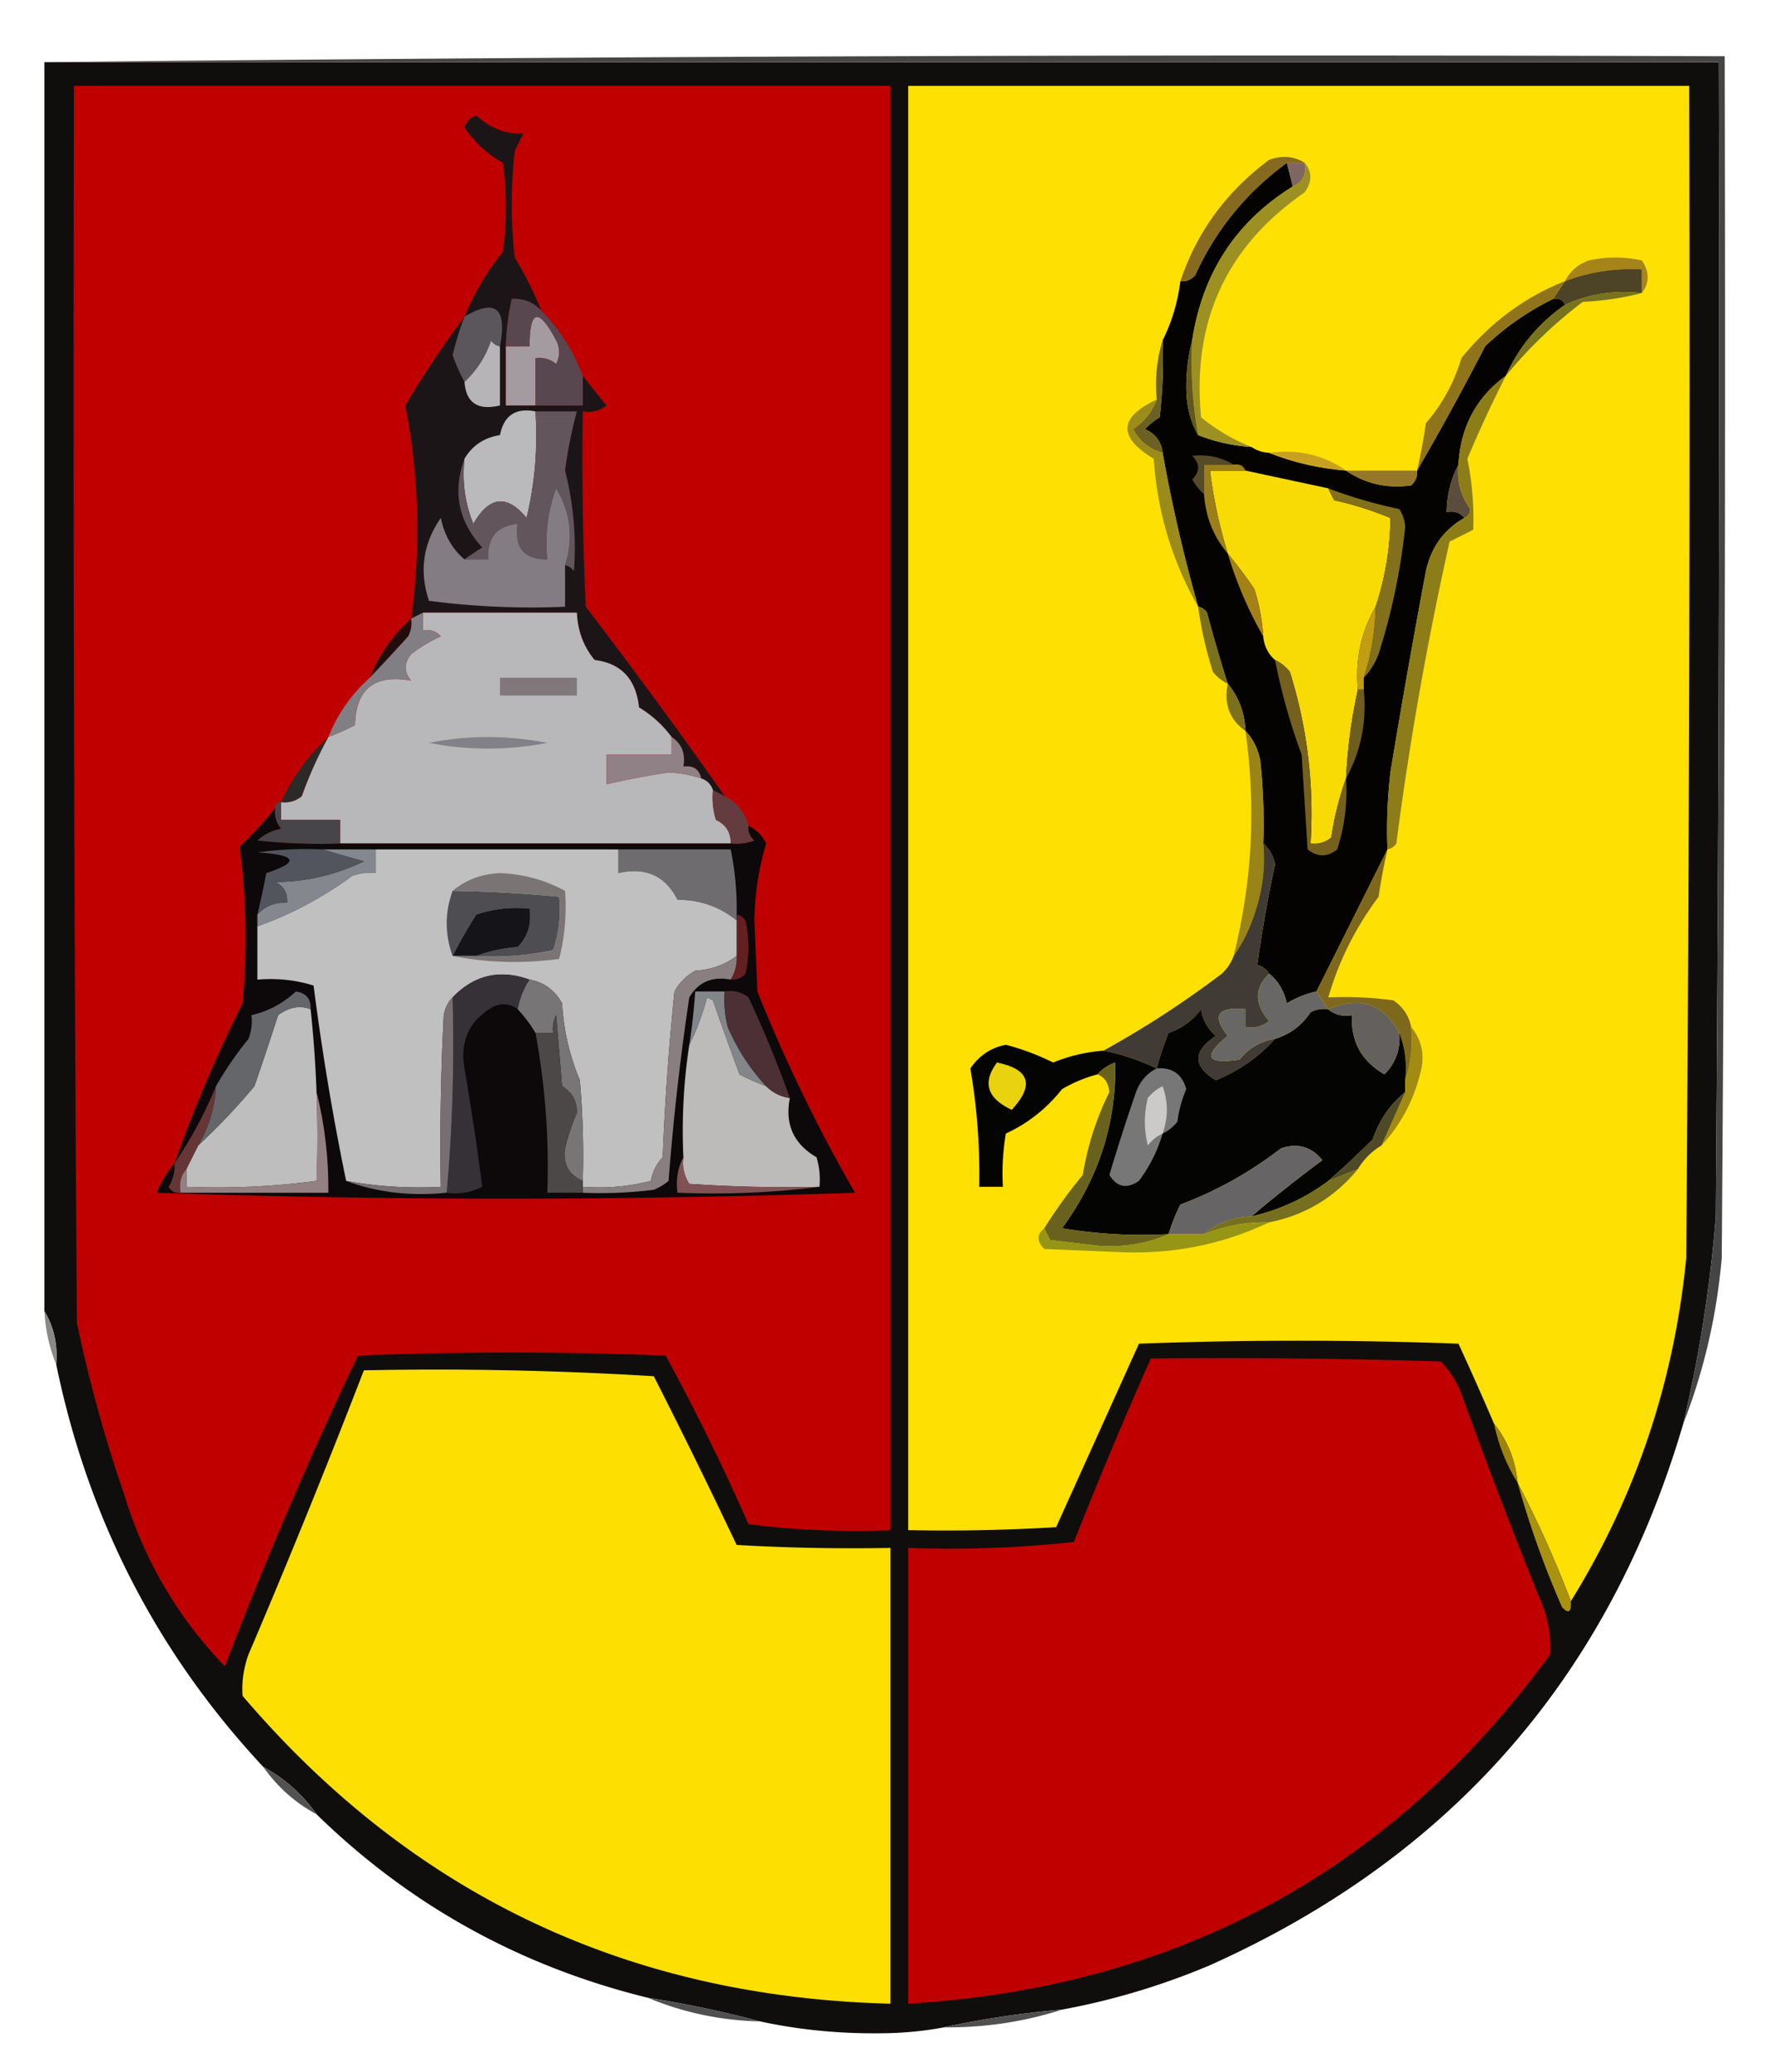 <svg xmlns="http://www.w3.org/2000/svg" width="300" height="350" style="shape-rendering:geometricPrecision;text-rendering:geometricPrecision;image-rendering:optimizeQuality;fill-rule:evenodd;clip-rule:evenodd"><path style="opacity:1" fill="#0f0e0d" d="M7.5 10.5h283c.167 65 0 130.001-.5 195a233.736 233.736 0 0 1-5.5 35c-12.527 42.704-39.194 73.204-80 91.5a119.895 119.895 0 0 1-25 7.5 157.1 157.1 0 0 0-20 3c-3.484.665-7.151.999-11 1-6.886.059-13.553-.608-20-2a185.452 185.452 0 0 0-19-4c-21.59-5.302-40.257-15.635-56-31-2.4-3.403-5.4-6.07-9-8-17.956-19.241-29.623-41.908-35-68 .285-3.329-.382-6.329-2-9v-211z"/><path style="opacity:1" fill="#454545" d="M7.5 10.5c94.499-1 189.165-1.333 284-1 .167 67.668 0 135.334-.5 203-.853 9.785-3.019 19.119-6.5 28a233.736 233.736 0 0 0 5.5-35c.5-64.999.667-130 .5-195H7.5z"/><path style="opacity:1" fill="#c00000" d="M12.5 14.5h138v244a144.841 144.841 0 0 1-24-1 375.93 375.93 0 0 0-14-28.5 675.912 675.912 0 0 0-52 0A717.697 717.697 0 0 0 38 281.5c-7.963-8.251-13.63-17.918-17-29a238.357 238.357 0 0 1-8-29c-.5-69.666-.667-139.332-.5-209z"/><path style="opacity:1" fill="#fee002" d="M265.5 270.5a186.845 186.845 0 0 0-9-20c-.372-3.797-1.706-7.13-4-10a533.924 533.924 0 0 0-6-13.5c-18-.667-36-.667-54 0-4.65 10.303-9.317 20.636-14 31-8.327.5-16.66.666-25 .5v-244h132c.167 66 0 132.001-.5 198-2.046 20.973-8.546 40.307-19.5 58z"/><path style="opacity:1" fill="#1c1517" d="M91.5 52.5c-1.32-1.442-2.986-2.108-5-2a41.58 41.58 0 0 0-1 8v10h13v-5c1.28 1.623 2.613 3.29 4 5-1.189.929-2.522 1.262-4 1-.166 11.005 0 22.005.5 33a1023.422 1023.422 0 0 1 23.5 32l-2-1c-.333-1-1-1.667-2-2-.321-1.548-1.321-2.215-3-2 .38-2.198-.287-3.865-2-5-1.476-2-3.309-3.667-5.5-5-.511-4.777-3.011-7.443-7.5-8-1.861-2.245-2.861-4.912-3-8h-26l-2 1c1.655-12.135 1.322-24.135-1-36a170.073 170.073 0 0 1 10-15 46.083 46.083 0 0 1 6.5-11c.667-5 .667-10 0-15a18.685 18.685 0 0 1-6.5-6c.333-1 1-1.667 2-2 2.53 2.28 5.197 3.28 8 3l-1.5 3c-.667 6-.667 12 0 18a61.848 61.848 0 0 1 4.5 9z"/><path style="opacity:1" fill="#040301" d="m217.5 27.5 1 4c-9.605 5.965-15.271 14.632-17 26-.664 2.478-.997 5.145-1 8 .022 3.09.688 5.757 2 8a29.45 29.45 0 0 0 9 2c.891.61 1.891.943 3 1 4.075 1.618 8.408 2.618 13 3 3.267 2.232 6.934 3.065 11 2.5.752-.67 1.086-1.504 1-2.5a480.594 480.594 0 0 0 11.5-21 45.69 45.69 0 0 1 11.5-8c.992-.172 1.658.162 2 1-4.457 3.119-7.791 7.119-10 12-4.989 3.638-7.655 8.638-8 15-1.268 2.405-1.935 5.072-2 8 1.291-.237 2.291.096 3 1-3.461 1.975-5.627 4.975-6.5 9a1501.59 1501.59 0 0 0-6 34 84.902 84.902 0 0 0-.5 13l-12 24a16.076 16.076 0 0 0-5 2c-.501-2.155-1.501-3.822-3-5-.418-.722-1.084-1.222-2-1.5.742-5.439 1.742-11.106 3-17-.308-1.459-.975-2.626-2-3.5a98.432 98.432 0 0 0-.5-14c-.374-1.991-1.207-3.658-2.5-5-.12-3.078-1.12-5.745-3-8a263.377 263.377 0 0 1-3.5-12c-.383-.556-.883-.889-1.5-1a266.793 266.793 0 0 1-6-26c-.212-1.884-1.212-3.217-3-4a11.371 11.371 0 0 1 2.5-2 84.9 84.9 0 0 0 .5-13c1.548-3.075 2.548-6.409 3-10 .996.086 1.829-.248 2.5-1 3.462-7.638 8.628-13.971 15.5-19z"/><path style="opacity:1" fill="#7e6662" d="M217.5 27.5h3c.343 1.983-.324 3.317-2 4l-1-4z"/><path style="opacity:1" fill="#9c9022" d="M220.5 27.5c1.288 1.535 1.288 3.201 0 5-13.223 9.135-19.057 21.801-17.5 38 2.638 2.141 5.471 3.808 8.5 5a29.45 29.45 0 0 1-9-2 69.304 69.304 0 0 1-1-16c1.729-11.368 7.395-20.035 17-26 1.676-.683 2.343-2.017 2-4z"/><path style="opacity:1" fill="#856a20" d="M220.5 27.5h-3c-6.872 5.029-12.038 11.362-15.5 19-.671.752-1.504 1.086-2.5 1 2.781-8.306 7.781-15.14 15-20.5 2.212-.79 4.212-.622 6 .5z"/><path style="opacity:1" fill="#a7841a" d="M277.5 49.5v-4c-4.559-.224-8.892.442-13 2 .843-1.673 2.176-2.84 4-3.5 3-.667 6-.667 9 0 1.307 1.944 1.307 3.777 0 5.5z"/><path style="opacity:1" fill="#4d4326" d="M277.5 49.5c-4.64-.525-8.973.142-13 2-.342-.838-1.008-1.172-2-1l2-3c4.108-1.558 8.441-2.224 13-2v4z"/><path style="opacity:1" fill="#77731f" d="M277.5 49.5c-3.141.821-6.475 1.321-10 1.5a77.149 77.149 0 0 0-13 12.5c2.209-4.881 5.543-8.881 10-12 4.027-1.858 8.36-2.525 13-2z"/><path style="opacity:1" fill="#b6b4b6" d="M84.5 58.5v10c-3.74.901-5.74-.432-6-4 2.062-1.91 3.562-4.243 4.5-7 .383.556.883.89 1.5 1z"/><path style="opacity:1" fill="#5b565c" d="M84.5 58.5c-.617-.11-1.117-.444-1.5-1-.938 2.757-2.438 5.09-4.5 7a31.501 31.501 0 0 1-2-4.5 53.103 53.103 0 0 1 2-6.5c5.25-3.112 7.25-1.446 6 5z"/><path style="opacity:1" fill="#a49ba1" d="M90.5 68.5h-5v-10h4c.02-6.253 1.52-6.587 4.5-1 .667 1.333.667 2.667 0 4-1.011-.837-2.178-1.17-3.5-1v8z"/><path style="opacity:1" fill="#58474f" d="M91.5 52.5c3.08 3.15 5.412 6.817 7 11v5h-8v-8c1.322-.17 2.489.163 3.5 1 .667-1.333.667-2.667 0-4-2.98-5.587-4.48-5.253-4.5 1h-4a41.58 41.58 0 0 1 1-8c2.014-.108 3.68.558 5 2z"/><path style="opacity:1" fill="#61571e" d="M201.5 57.5a69.304 69.304 0 0 0 1 16c-1.312-2.243-1.978-4.91-2-8 .003-2.855.336-5.522 1-8z"/><path style="opacity:1" fill="#8f741b" d="m264.5 47.5-2 3a45.69 45.69 0 0 0-11.5 8 480.594 480.594 0 0 1-11.5 21 99.907 99.907 0 0 0 1.5-8c2.796-3.26 4.796-6.927 6-11 4.835-5.968 10.669-10.302 17.5-13z"/><path style="opacity:1" fill="#bab9bb" d="M90.5 69.5c.41 6.12-.09 12.12-1.5 18-3.311-4.027-6.311-3.693-9 1-1.415-3.458-1.915-7.125-1.5-11 1.319-2.234 3.319-3.568 6-4 .66-3.324 2.66-4.657 6-4z"/><path style="opacity:1" fill="#6c6125" d="M196.5 57.5a84.9 84.9 0 0 1-.5 13 11.371 11.371 0 0 0-2.5 2c1.788.783 2.788 2.116 3 4-2.223-.615-3.889-1.948-5-4 1.904-1.266 3.237-2.933 4-5-.313-3.542.021-6.875 1-10z"/><path style="opacity:1" fill="#9a8b1b" d="M195.5 67.5c-.763 2.067-2.096 3.734-4 5 1.111 2.052 2.777 3.385 5 4a266.793 266.793 0 0 0 6 26c-4.399-7.702-6.899-16.036-7.5-25-6.086-3.654-5.919-6.987.5-10z"/><path style="opacity:1" fill="#c9a120" d="M214.5 76.5c4.856-.66 9.19.34 13 3-4.592-.382-8.925-1.382-13-3z"/><path style="opacity:1" fill="#554b27" d="M208.5 78.5h-5v5c-.767-.672-1.434-1.505-2-2.5 1.333-1.333 1.333-2.667 0-4 2.558-.275 4.892.225 7 1.5z"/><path style="opacity:1" fill="#f8da05" d="M210.5 79.5c4.673 1.003 9.339 2.003 14 3 .304.65.637 1.317 1 2a58.441 58.441 0 0 1 9.5 3 48.49 48.49 0 0 1-2.5 15c-2.456 4.226-3.456 8.893-3 14a89.927 89.927 0 0 0-2 15c-1.132 3.128-1.965 6.462-2.5 10-1.011.837-2.178 1.17-3.5 1 .611-9.903-.555-19.569-3.5-29-.708-.881-1.542-1.547-2.5-2-1.174-1.014-1.84-2.347-2-4a34.033 34.033 0 0 0-1.5-8 89.015 89.015 0 0 0-4.5-6 80.672 80.672 0 0 1-3-14h6z"/><path style="opacity:1" fill="#947729" d="M227.5 79.5h12c.086.996-.248 1.83-1 2.5-4.066.565-7.733-.268-11-2.5z"/><path style="opacity:1" fill="#62555c" d="M90.5 69.5h7a78.227 78.227 0 0 0-2 10 52.4 52.4 0 0 1 1.5 17c-.383-.556-.883-.89-1.5-1 1.46-4.571.96-8.905-1.5-13-1.424 3.797-1.924 7.797-1.5 12-3.946.012-5.613-1.988-5-6-3.51.308-5.176 2.308-5 6h-4a44.293 44.293 0 0 1 3-2c-4.036-4.419-5.036-9.419-3-15-.415 3.875.085 7.542 1.5 11 2.689-4.693 5.689-5.027 9-1 1.41-5.88 1.91-11.88 1.5-18z"/><path style="opacity:1" fill="#9a7f1b" d="M208.5 78.5c.992-.172 1.658.162 2 1h-6a80.672 80.672 0 0 0 3 14c-2.397-2.809-3.73-6.142-4-10v-5h5z"/><path style="opacity:1" fill="#5a4d3e" d="M246.5 78.5c-.278 2.79.389 5.29 2 7.5-.07.765-.403 1.265-1 1.5-.709-.904-1.709-1.237-3-1 .065-2.928.732-5.595 2-8z"/><path style="opacity:1" fill="#82701c" d="M224.5 82.5a80.035 80.035 0 0 0 12 3.5 6.29 6.29 0 0 1 1 3 107.198 107.198 0 0 1-4.5 21.5c-.608 1.566-1.442 2.9-2.5 4a40.856 40.856 0 0 0 2-12 48.49 48.49 0 0 0 2.5-15 58.441 58.441 0 0 0-9.5-3 44.147 44.147 0 0 1-1-2z"/><path style="opacity:1" fill="#a48117" d="M207.5 93.5a89.015 89.015 0 0 1 4.5 6 34.033 34.033 0 0 1 1.5 8c-2.512-4.366-4.512-9.033-6-14z"/><path style="opacity:1" fill="#847c83" d="M95.5 95.5v7a133.156 133.156 0 0 1-23-1c-1.666-5.004-.999-9.67 2-14 .61 2.927 1.944 5.26 4 7h4c-.176-3.692 1.49-5.692 5-6-.613 4.012 1.054 6.012 5 6-.424-4.203.076-8.203 1.5-12 2.46 4.095 2.96 8.429 1.5 13z"/><path style="opacity:1" fill="#220d0d" d="M69.5 104.5a4.932 4.932 0 0 1-.5 3 400.24 400.24 0 0 1-6.5 7c1.562-3.892 3.895-7.225 7-10z"/><path style="opacity:1" fill="#c09d13" d="M232.5 102.5a40.856 40.856 0 0 1-2 12v2h-1c-.456-5.107.544-9.774 3-14z"/><path style="opacity:1" fill="#b8b7b9" d="M71.5 103.5h26c.139 3.088 1.139 5.755 3 8 4.489.557 6.989 3.223 7.5 8 2.191 1.333 4.024 3 5.5 5v3h-11v5a129.879 129.879 0 0 1 10.5-2 19.78 19.78 0 0 1 5.5 1c1 .333 1.667 1 2 2a12.93 12.93 0 0 0 .5 5c1.706.808 2.539 2.141 2.5 4h-66v-4h-10v-3c1.322.17 2.489-.163 3.5-1a67.424 67.424 0 0 1 4.5-10 39.14 39.14 0 0 0 4.5-2c.15-6.138 3.316-8.638 9.5-7.5-1.247-1.494-1.247-2.994 0-4.5a25.86 25.86 0 0 1 5-3c-.825-.886-1.825-1.219-3-1v-3z"/><path style="opacity:1" fill="#7b701c" d="M202.5 102.5c.617.111 1.117.444 1.5 1a263.377 263.377 0 0 0 3.5 12c-.958-.453-1.792-1.119-2.5-2a66.227 66.227 0 0 1-2.5-11z"/><path style="opacity:1" fill="#817e84" d="M71.5 103.5v3c1.175-.219 2.175.114 3 1a25.86 25.86 0 0 0-5 3c-1.247 1.506-1.247 3.006 0 4.5-6.184-1.138-9.35 1.362-9.5 7.5a39.14 39.14 0 0 1-4.5 2c1.562-3.892 3.895-7.225 7-10a400.24 400.24 0 0 0 6.5-7c.483-.948.65-1.948.5-3l2-1z"/><path style="opacity:1" fill="#80787b" d="M84.5 114.5h13v3h-13v-3z"/><path style="opacity:1" fill="#7b701e" d="M207.5 115.5c1.88 2.255 2.88 4.922 3 8-2.672-1.891-3.672-4.558-3-8z"/><path style="opacity:1" fill="#828187" d="M72.5 125.5c6.511-1.318 13.178-1.318 20 0-6.723 1.292-13.39 1.292-20 0z"/><path style="opacity:1" fill="#6e5e1e" d="M229.5 116.5h1c.518 5.427-.482 10.427-3 15a89.927 89.927 0 0 1 2-15z"/><path style="opacity:1" fill="#8f8185" d="M113.5 124.5c1.713 1.135 2.38 2.802 2 5 1.679-.215 2.679.452 3 2a19.78 19.78 0 0 0-5.5-1 129.879 129.879 0 0 0-10.5 2v-5h11v-3z"/><path style="opacity:1" fill="#8d7d19" d="M254.5 63.5a218.193 218.193 0 0 0-6.5 14c.804 3.878 1.137 7.878 1 12l-4 2a570.318 570.318 0 0 0-9 51c-.383.556-.883.889-1.5 1a84.902 84.902 0 0 1 .5-13 1501.59 1501.59 0 0 1 6-34c.873-4.025 3.039-7.025 6.5-9 .597-.235.93-.735 1-1.5-1.611-2.21-2.278-4.71-2-7.5.345-6.362 3.011-11.362 8-15z"/><path style="opacity:1" fill="#2c2a28" d="M55.5 124.5a67.424 67.424 0 0 0-4.5 10c-1.011.837-2.178 1.17-3.5 1a34.26 34.26 0 0 1 8-11z"/><path style="opacity:1" fill="#48454a" d="M47.5 135.5v3h10v4a98.433 98.433 0 0 1-14-.5c1.123-1.044 2.456-1.71 4-2-.837-1.011-1.17-2.178-1-3.5 0-.667.333-1 1-1z"/><path style="opacity:1" fill="#643b3e" d="m120.5 133.5 2 1c2.087 1.085 3.42 2.751 4 5-.086.996.248 1.829 1 2.5a8.43 8.43 0 0 1-4 .5c.039-1.859-.794-3.192-2.5-4a12.93 12.93 0 0 1-.5-5z"/><path style="opacity:1" fill="#75611d" d="M215.5 111.5c.958.453 1.792 1.119 2.5 2 2.945 9.431 4.111 19.097 3.5 29 1.322.17 2.489-.163 3.5-1 .535-3.538 1.368-6.872 2.5-10a31.818 31.818 0 0 1-1.5 12c-1.667 1.333-3.333 1.333-5 0l-1-16a103.285 103.285 0 0 1-4.5-16z"/><path style="opacity:1" fill="#998417" d="M210.5 123.5c1.293 1.342 2.126 3.009 2.5 5 .499 4.655.666 9.321.5 14 .391 3.941-.109 7.941-1.5 12-.86 2.584-2.027 4.917-3.5 7 3.15-12.51 3.816-25.177 2-38z"/><path style="opacity:1" fill="#403b35" d="M213.5 142.5c1.025.874 1.692 2.041 2 3.5-1.258 5.894-2.258 11.561-3 17 .916.278 1.582.778 2 1.5-2.514 2.427-2.514 5.094 0 8-1.189.929-2.522 1.262-4 1v-3c-4.744-.462-5.744 1.038-3 4.5-4.287 3.511-3.621 4.844 2 4 1.563-1.947 3.563-3.114 6-3.5-2.76 3.084-6.093 5.417-10 7-3.938-2.399-3.938-4.899 0-7.5-1.393-1.171-2.227-2.671-2.5-4.5-1.413 1.914-3.247 3.247-5.5 4a54.237 54.237 0 0 0-2 6c-3.177-1.473-6.177-2.473-9-3a163.632 163.632 0 0 0 20-13 7.47 7.47 0 0 0 2-3c1.473-2.083 2.64-4.416 3.5-7 1.391-4.059 1.891-8.059 1.5-12z"/><path style="opacity:1" fill="#7e681c" d="M234.5 143.5a99.899 99.899 0 0 0-1.5 8c-3.889 5.187-6.723 10.854-8.5 17a60.931 60.931 0 0 1 11 .5c1.641 1.129 2.641 2.629 3 4.5.31 3.213-.023 6.213-1 9 .306-2.885-.027-5.552-1-8-2.619-4.94-6.619-6.273-12-4l-2-3 12-24z"/><path style="opacity:1" fill="#0d0809" d="M46.5 136.5c-.17 1.322.163 2.489 1 3.5-1.544.29-2.877.956-4 2 4.655.499 9.322.666 14 .5h66a8.43 8.43 0 0 0 4-.5c-.752-.671-1.086-1.504-1-2.5 1.312.645 2.312 1.645 3 3-1.269 4.149-1.935 8.482-2 13l.5 12a266.485 266.485 0 0 0 16.5 34 1741.435 1741.435 0 0 1-118 0c.774-1.896 1.774-3.563 3-5a238.62 238.62 0 0 1 11.5-27c.816-8.912.65-17.745-.5-26.5a53.848 53.848 0 0 0 6-6.5z"/><path style="opacity:1" fill="#bdbaba" d="M129.5 183.5c1.105 1.1 2.438 1.767 4 2-.877 4.41.623 7.743 4.5 10a12.93 12.93 0 0 1 .5 5c-7.341.166-14.674 0-22-.5-.88-1.356-1.214-2.856-1-4.5a96.254 96.254 0 0 1 1-19c1.243-2.464 2.243-5.13 3-8l1 .5c1.43 4.131 2.93 8.298 4.5 12.5 1.47.767 2.97 1.433 4.5 2z"/><path style="opacity:1" fill="#641f20" d="M124.5 154.5c.617.111 1.117.444 1.5 1 .667 3 .667 6 0 9-.671.752-1.504 1.086-2.5 1 .734-1.208 1.067-2.541 1-4v-7z"/><path style="opacity:1" fill="#84878e" d="M54.5 143.5h9v4a8.43 8.43 0 0 0-4 .5c-5.005 3.667-10.339 6.5-16 8.5v-2c1.32-1.442 2.986-2.108 5-2 .14-1.624-.527-2.79-2-3.5 5.288-.036 10.288-1.203 15-3.5a246.792 246.792 0 0 1-7-2z"/><path style="opacity:1" fill="#52555e" d="M54.5 143.5c2.198.665 4.531 1.332 7 2-4.712 2.297-9.712 3.464-15 3.5 1.473.71 2.14 1.876 2 3.5-2.014-.108-3.68.558-5 2a129.7 129.7 0 0 0 1.5-7c5.706-1.881 5.206-3.048-1.5-3.5a60.93 60.93 0 0 1 11-.5z"/><path style="opacity:1" fill="#6e6c6e" d="M104.5 143.5h19a49.369 49.369 0 0 1 1 11v1c-2.862-2.321-6.195-3.487-10-3.5-2.051-4.057-5.384-5.557-10-4.5v-4z"/><path style="opacity:1" fill="silver" d="M63.5 143.5h41v4c4.616-1.057 7.949.443 10 4.5 3.805.013 7.138 1.179 10 3.5v6c-1.99 1.499-4.323 2.332-7 2.5-1.5.833-2.667 2-3.5 3.5a444.078 444.078 0 0 0-2 28c-1.044 1.123-1.71 2.456-2 4-3.73.96-7.563 1.293-11.5 1v-1c.166-5.676 0-11.343-.5-17a39.459 39.459 0 0 1-3-13c-1.257-2.246-3.09-3.579-5.5-4-5.011-1.799-9.345-.799-13 3-.768.763-1.268 1.763-1.5 3-.5 9.661-.666 19.328-.5 29a69.304 69.304 0 0 1-16-1 439.18 439.18 0 0 1-5.5-33c-3.057-.951-6.223-1.284-9.5-1v-9c5.661-2 10.995-4.833 16-8.5a8.43 8.43 0 0 1 4-.5v-4z"/><path style="opacity:1" fill="#4e4e52" d="M76.5 150.5c6.016.093 12.016.426 18 1a21.12 21.12 0 0 1-1 9 46.755 46.755 0 0 1-13 1c2.131-.814 4.464-1.314 7-1.5 1.729-1.789 2.396-3.956 2-6.5a21.128 21.128 0 0 0-9 1 81.421 81.421 0 0 0-4 7c-1.333-3.667-1.333-7.333 0-11z"/><path style="opacity:1" fill="#141419" d="M80.5 161.5h-4a81.421 81.421 0 0 1 4-7 21.128 21.128 0 0 1 9-1c.396 2.544-.271 4.711-2 6.5-2.536.186-4.869.686-7 1.5z"/><path style="opacity:1" fill="#7b7475" d="M76.5 161.5h4a46.755 46.755 0 0 0 13-1 21.12 21.12 0 0 0 1-9 224.812 224.812 0 0 0-18-1c2.225-1.863 4.892-2.863 8-3 3.96.16 7.626 1.16 11 3 .293 3.937-.04 7.77-1 11.5-6.181.819-12.181.653-18-.5z"/><path style="opacity:1" fill="#040403" d="M215.5 175.5c2.545-.773 4.545-2.273 6-4.5a4.934 4.934 0 0 1 3-.5c1.068.934 2.401 1.268 4 1-.199 4.451 1.634 7.785 5.5 10 1.903-1.941 2.736-4.274 2.5-7 .973 2.448 1.306 5.115 1 8v2c-2.551 2.078-4.384 4.744-5.5 8a157.78 157.78 0 0 1-7.5 7 34.057 34.057 0 0 1-13 6 237.31 237.31 0 0 1 12-9.5c-1.815-2.27-4.148-2.936-7-2a65.24 65.24 0 0 1-17 9.5 31.283 31.283 0 0 0-2 5 81.883 81.883 0 0 1-18-1c6.187-8.442 9.187-17.776 9-28-1.239.442-2.239 1.109-3 2a23.423 23.423 0 0 0-6 2.5c-2.614 3.29-5.781 5.79-9.5 7.5a40.914 40.914 0 0 0-.5 9h-4c.131-6.802-.369-13.468-1.5-20 1.497-2.177 3.497-3.51 6-4a41.847 41.847 0 0 1 8 3 27.716 27.716 0 0 1 8.5-2c2.823.527 5.823 1.527 9 3a54.237 54.237 0 0 1 2-6c2.253-.753 4.087-2.086 5.5-4 .273 1.829 1.107 3.329 2.5 4.5-3.938 2.601-3.938 5.101 0 7.5 3.907-1.583 7.24-3.916 10-7z"/><path style="opacity:1" fill="#bebebe" d="M52.5 170.5c.498 4.652.831 9.319 1 14 .188 5.131.188 10.131 0 15a127.744 127.744 0 0 1-22 1v-3l2-4c3.4-3.154 6.567-6.487 9.5-10a580.368 580.368 0 0 0 4-12c1.861-1.373 3.694-1.706 5.5-1z"/><path style="opacity:1" fill="#656669" d="M52.5 170.5c-1.806-.706-3.639-.373-5.5 1a580.368 580.368 0 0 1-4 12 108.332 108.332 0 0 1-9.5 10c1.792-3.046 2.792-6.379 3-10a60.43 60.43 0 0 1 5.5-8 8.435 8.435 0 0 0 .5-4c2.825-.643 5.325-1.977 7.5-4 1.75.248 2.582 1.248 2.5 3z"/><path style="opacity:1" fill="#363137" d="M89.5 165.5a13.216 13.216 0 0 0-2 5c-1.238-.912-2.572-1.079-4-.5-4.126 2.302-5.793 5.802-5 10.5a447.794 447.794 0 0 1 3 20 9.86 9.86 0 0 1-6 1 281.715 281.715 0 0 0 1-33c3.655-3.799 7.989-4.799 13-3z"/><path style="opacity:1" fill="#787577" d="M89.5 165.5c2.41.421 4.243 1.754 5.5 4a39.459 39.459 0 0 0 3 13c.5 5.657.666 11.324.5 17-2.376-1.012-3.376-2.845-3-5.5a36.401 36.401 0 0 1 2-6c.032-1.971-.802-3.471-2.5-4.5l-1-12a4.932 4.932 0 0 0-.5 3h-3a22.856 22.856 0 0 0-3-4c.33-1.822.998-3.489 2-5z"/><path style="opacity:1" fill="#897f80" d="M124.5 161.5c.067 1.459-.266 2.792-1 4-3.141-.592-5.474.408-7 3a431.245 431.245 0 0 0-3.5 31 9.454 9.454 0 0 1-2.5 1.5 72.367 72.367 0 0 1-12 .5v-1c3.937.293 7.77-.04 11.5-1 .29-1.544.956-2.877 2-4a444.078 444.078 0 0 1 2-28c.833-1.5 2-2.667 3.5-3.5 2.677-.168 5.01-1.001 7-2.5z"/><path style="opacity:1" fill="#828688" d="M122.5 167.5a18.453 18.453 0 0 0 .5 6c1.632 3.776 3.798 7.109 6.5 10a39.064 39.064 0 0 1-4.5-2 546.394 546.394 0 0 1-4.5-12.5l-1-.5c-.757 2.87-1.757 5.536-3 8 .463-2.982.796-5.982 1-9h5z"/><path style="opacity:1" fill="#64605d" d="M236.5 174.5c.236 2.726-.597 5.059-2.5 7-3.866-2.215-5.699-5.549-5.5-10-1.599.268-2.932-.066-4-1 5.381-2.273 9.381-.94 12 4z"/><path style="opacity:1" fill="#686765" d="M214.5 164.5c1.499 1.178 2.499 2.845 3 5a16.076 16.076 0 0 1 5-2l2 3a4.934 4.934 0 0 0-3 .5c-1.455 2.227-3.455 3.727-6 4.5-2.437.386-4.437 1.553-6 3.5-5.621.844-6.287-.489-2-4-2.744-3.462-1.744-4.962 3-4.5v3c1.478.262 2.811-.071 4-1-2.514-2.906-2.514-5.573 0-8z"/><path style="opacity:1" fill="#4d3035" d="M122.5 167.5c1.478-.262 2.811.071 4 1a185.137 185.137 0 0 1 7 17c-1.562-.233-2.895-.9-4-2-2.702-2.891-4.868-6.224-6.5-10a18.453 18.453 0 0 1-.5-6z"/><path style="opacity:1" fill="#a28b12" d="M238.5 173.5c1.885 2.295 2.385 4.962 1.5 8-1.194 4.652-3.361 8.652-6.5 12l4-9v-2c.977-2.787 1.31-5.787 1-9z"/><path style="opacity:1" fill="#e9d20f" d="M168.5 179.5c5.543 1.13 6.376 3.797 2.5 8-4.177-1.95-5.011-4.616-2.5-8z"/><path style="opacity:1" fill="#4c4848" d="M98.5 199.5v2h-6c.329-9.09-.338-18.09-2-27h3a4.932 4.932 0 0 1 .5-3l1 12c1.698 1.029 2.532 2.529 2.5 4.5a36.401 36.401 0 0 0-2 6c-.376 2.655.624 4.488 3 5.5z"/><path style="opacity:1" fill="#786f73" d="M76.5 168.5a281.715 281.715 0 0 1-1 33c-6.098.617-11.765-.05-17-2a69.304 69.304 0 0 0 16 1c-.166-9.672 0-19.339.5-29 .232-1.237.732-2.237 1.5-3z"/><path style="opacity:1" fill="#4e4927" d="m237.5 184.5-4 9c-1.667 1-3 2.333-4 4l-5 2a157.78 157.78 0 0 0 7.5-7c1.116-3.256 2.949-5.922 5.5-8z"/><path style="opacity:1" fill="#663636" d="M36.5 183.5c-.208 3.621-1.208 6.954-3 10l-2 4c-.934 1.068-1.268 2.401-1 4-.876.131-1.543-.202-2-1a6.846 6.846 0 0 0 1-4 70.046 70.046 0 0 0 7-13z"/><path style="opacity:1" fill="#777" d="M195.5 180.5c2.614-.223 4.281.944 5 3.5a20.431 20.431 0 0 0-1.5 5.5c-.708.881-1.542 1.547-2.5 2-.823 2.851-2.156 5.518-4 8-2.047 1.404-3.714 1.071-5-1a346.325 346.325 0 0 1 4.5-14c.69-1.85 1.856-3.184 3.5-4z"/><path style="opacity:1" fill="#ccc9c9" d="M196.5 191.5c-.958.453-1.792 1.119-2.5 2a16.242 16.242 0 0 1 0-8 7.248 7.248 0 0 1 2.5-2c.949 2.626.949 5.292 0 8z"/><path style="opacity:1" fill="#676465" d="M211.5 205.5c-3.078.12-5.745 1.12-8 3h-6a31.283 31.283 0 0 1 2-5 65.24 65.24 0 0 0 17-9.5c2.852-.936 5.185-.27 7 2a237.31 237.31 0 0 0-12 9.5z"/><path style="opacity:1" fill="#947f82" d="M53.5 184.5c1.384 5.444 2.05 11.111 2 17h-25c-.268-1.599.066-2.932 1-4v3c7.39.299 14.724-.035 22-1 .188-4.869.188-9.869 0-15z"/><path style="opacity:1" fill="#815255" d="M115.5 195.5c-.214 1.644.12 3.144 1 4.5 7.326.5 14.659.666 22 .5-7.816.992-15.816 1.326-24 1-.295-2.235.039-4.235 1-6z"/><path style="opacity:1" fill="#756f1f" d="M229.5 197.5c-3.925 4.796-8.925 7.796-15 9-3.884-.076-7.55.59-11 2 2.255-1.88 4.922-2.88 8-3a34.057 34.057 0 0 0 13-6l5-2z"/><path style="opacity:1" fill="#69621f" d="M197.5 208.5c-3.534 1.548-7.367 2.214-11.5 2l-8.5-1a43.836 43.836 0 0 1-1-2 82.928 82.928 0 0 1 6.5-9c.817-4.95 2.317-9.617 4.5-14-.14-1.53-.807-2.53-2-3 .761-.891 1.761-1.558 3-2 .187 10.224-2.813 19.558-9 28a81.883 81.883 0 0 0 18 1z"/><path style="opacity:1" fill="#979516" d="M214.5 206.5c-8.113 3.854-16.779 5.521-26 5l-12-.5c-1.291-1.292-1.291-2.458 0-3.5.304.65.637 1.317 1 2l8.5 1c4.133.214 7.966-.452 11.5-2h6c3.45-1.41 7.116-2.076 11-2z"/><path style="opacity:1" fill="#898887" d="M7.5 221.5c1.618 2.671 2.285 5.671 2 9-1.157-2.773-1.824-5.773-2-9z"/><path style="opacity:1" fill="#c00000" d="M194.5 229.5c16.337-.167 32.67 0 49 .5a15.83 15.83 0 0 1 3.5 5.5 1044.713 1044.713 0 0 0 13 34c1.525 3.22 2.192 6.553 2 10-26.793 36.568-62.96 56.235-108.5 59v-77c9.357.332 18.69-.002 28-1a850.662 850.662 0 0 1 13-31z"/><path style="opacity:1" fill="#fde002" d="M61.5 231.5c16.347-.333 32.68.001 49 1a1123.858 1123.858 0 0 1 14 28.5c8.66.5 17.327.666 26 .5v77c-44.387-1.114-80.887-18.447-109.5-52-.17-2.345.163-4.679 1-7a1478.288 1478.288 0 0 0 19.5-48z"/><path style="opacity:1" fill="#9e840e" d="M252.5 240.5c2.294 2.87 3.628 6.203 4 10-1.903-3.03-3.237-6.363-4-10z"/><path style="opacity:1" fill="#a99210" d="M256.5 250.5a186.845 186.845 0 0 1 9 20c.107 1.879-.393 2.212-1.5 1a157.524 157.524 0 0 1-7.5-21z"/><path style="opacity:1" fill="#525252" d="M44.5 298.5c3.6 1.93 6.6 4.597 9 8-3.6-1.93-6.6-4.597-9-8z"/><path style="opacity:1" fill="#4f4f4f" d="M109.5 337.5a185.452 185.452 0 0 1 19 4c-6.7-.167-13.033-1.5-19-4z"/><path style="opacity:1" fill="#505050" d="M179.5 339.5c-6.379 2.061-13.046 3.061-20 3a157.1 157.1 0 0 1 20-3z"/></svg>